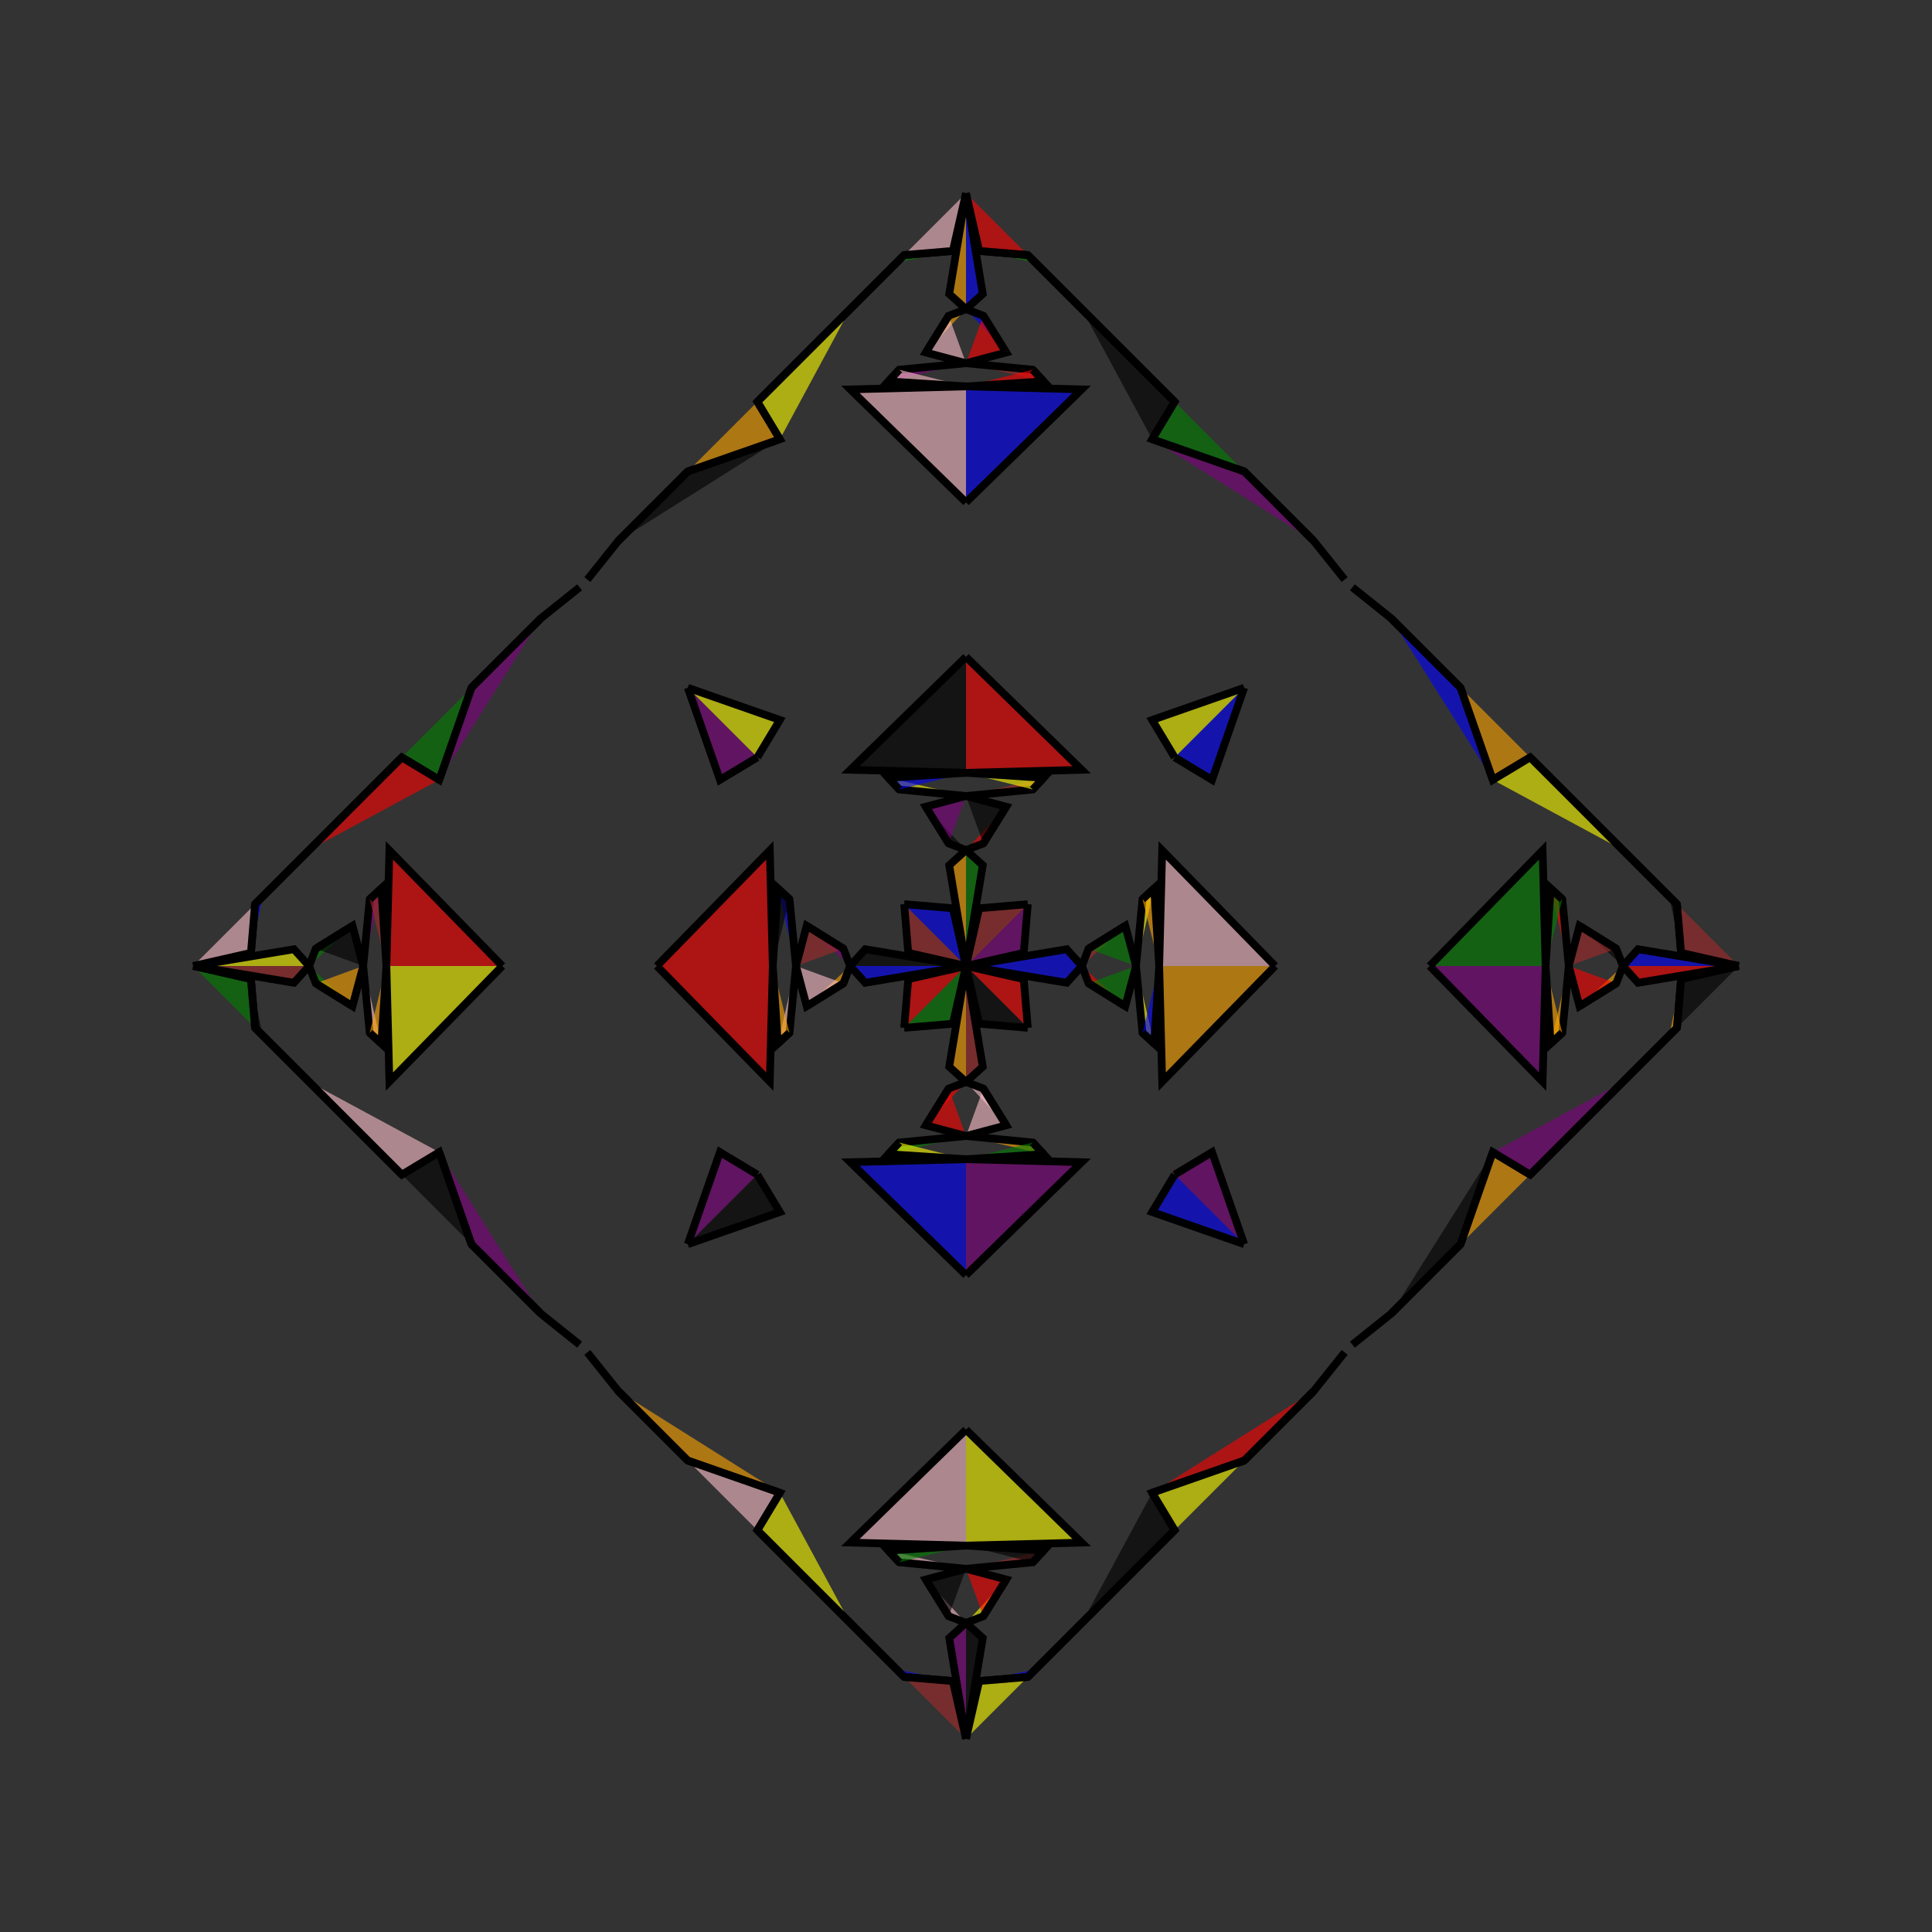 <?xml version="1.0" encoding="UTF-8"?>
<svg xmlns="http://www.w3.org/2000/svg" xmlns:xlink="http://www.w3.org/1999/xlink"
     width="250" height="250" viewBox="-125.0 -125.0 250 250">
<rect x="-125.0" y="-125.0" width="250" height="250" fill="#333333" stroke="none"/>
<defs>
</defs>
<path d="M0.0,-0.0 L13.035,-2.169 L15.0,-0.0" fill="blue" fill-opacity="0.6" stroke="black" stroke-width="1" />
<path d="M0.0,-0.0 L13.035,2.169 L15.0,-0.0" fill="blue" fill-opacity="0.6" stroke="black" stroke-width="1" />
<path d="M27.0,73.0 L15.0,85.0 L9.0,91.0" fill="red" fill-opacity="0.6" stroke="black" stroke-width="1" />
<path d="M27.0,-73.0 L15.0,-85.0 L9.0,-91.0" fill="green" fill-opacity="0.6" stroke="black" stroke-width="1" />
<path d="M15.0,-0.0 L15.86,-2.242 L20.612,-5.2" fill="brown" fill-opacity="0.6" stroke="black" stroke-width="1" />
<path d="M15.0,-0.0 L15.86,2.242 L20.612,5.2" fill="red" fill-opacity="0.6" stroke="black" stroke-width="1" />
<path d="M15.86,-2.242 L20.612,-5.2 L22.0,-0.0" fill="green" fill-opacity="0.6" stroke="black" stroke-width="1" />
<path d="M15.86,2.242 L20.612,5.2 L22.0,-0.0" fill="green" fill-opacity="0.6" stroke="black" stroke-width="1" />
<path d="M22.0,-0.0 L22.84,-8.641 L24.348,-10.043" fill="yellow" fill-opacity="0.6" stroke="black" stroke-width="1" />
<path d="M22.0,-0.0 L22.84,8.641 L24.348,10.043" fill="yellow" fill-opacity="0.6" stroke="black" stroke-width="1" />
<path d="M22.84,-8.641 L24.348,-10.043 L25.0,-0.0" fill="orange" fill-opacity="0.6" stroke="black" stroke-width="1" />
<path d="M22.84,8.641 L24.348,10.043 L25.0,-0.0" fill="blue" fill-opacity="0.6" stroke="black" stroke-width="1" />
<path d="M25.0,-0.0 L25.388,-14.965 L40.0,-0.0" fill="pink" fill-opacity="0.6" stroke="black" stroke-width="1" />
<path d="M25.0,-0.0 L25.388,14.965 L40.0,-0.0" fill="orange" fill-opacity="0.6" stroke="black" stroke-width="1" />
<path d="M49.0,50.0 L45.0,55.0 L36.0,64.0" fill="brown" fill-opacity="0.6" stroke="black" stroke-width="1" />
<path d="M49.0,-50.0 L45.0,-55.0 L36.0,-64.0" fill="red" fill-opacity="0.6" stroke="black" stroke-width="1" />
<path d="M45.0,55.0 L36.0,64.0 L24.087,68.164" fill="red" fill-opacity="0.6" stroke="black" stroke-width="1" />
<path d="M45.0,-55.0 L36.0,-64.0 L24.087,-68.164" fill="purple" fill-opacity="0.6" stroke="black" stroke-width="1" />
<path d="M36.0,-36.0 L31.836,-24.087 L27.0,-27.0" fill="blue" fill-opacity="0.6" stroke="black" stroke-width="1" />
<path d="M36.0,36.0 L31.836,24.087 L27.0,27.0" fill="purple" fill-opacity="0.6" stroke="black" stroke-width="1" />
<path d="M24.087,68.164 L27.0,73.0 L15.0,85.0" fill="black" fill-opacity="0.6" stroke="black" stroke-width="1" />
<path d="M24.087,-68.164 L27.0,-73.0 L15.0,-85.0" fill="black" fill-opacity="0.6" stroke="black" stroke-width="1" />
<path d="M15.0,85.0 L9.0,91.0 L8.0,92.0" fill="orange" fill-opacity="0.6" stroke="black" stroke-width="1" />
<path d="M15.0,-85.0 L9.0,-91.0 L8.0,-92.0" fill="orange" fill-opacity="0.6" stroke="black" stroke-width="1" />
<path d="M9.0,91.0 L8.0,92.0 L1.703,92.528" fill="blue" fill-opacity="0.6" stroke="black" stroke-width="1" />
<path d="M9.0,-91.0 L8.0,-92.0 L1.703,-92.528" fill="green" fill-opacity="0.6" stroke="black" stroke-width="1" />
<path d="M8.0,-8.0 L7.472,-1.703 L0.0,-0.0" fill="purple" fill-opacity="0.6" stroke="black" stroke-width="1" />
<path d="M8.0,8.0 L7.472,1.703 L0.0,-0.0" fill="red" fill-opacity="0.6" stroke="black" stroke-width="1" />
<path d="M0.0,-0.0 L-13.035,-2.169 L-15.0,-0.0" fill="black" fill-opacity="0.6" stroke="black" stroke-width="1" />
<path d="M0.0,-0.0 L-13.035,2.169 L-15.0,-0.0" fill="blue" fill-opacity="0.6" stroke="black" stroke-width="1" />
<path d="M-27.0,73.0 L-15.0,85.0 L-9.0,91.0" fill="purple" fill-opacity="0.6" stroke="black" stroke-width="1" />
<path d="M-27.0,-73.0 L-15.0,-85.0 L-9.0,-91.0" fill="orange" fill-opacity="0.6" stroke="black" stroke-width="1" />
<path d="M-15.0,-0.0 L-15.86,-2.242 L-20.612,-5.2" fill="purple" fill-opacity="0.6" stroke="black" stroke-width="1" />
<path d="M-15.0,-0.0 L-15.86,2.242 L-20.612,5.2" fill="orange" fill-opacity="0.6" stroke="black" stroke-width="1" />
<path d="M-15.86,-2.242 L-20.612,-5.2 L-22.0,-0.0" fill="brown" fill-opacity="0.6" stroke="black" stroke-width="1" />
<path d="M-15.86,2.242 L-20.612,5.2 L-22.0,-0.0" fill="pink" fill-opacity="0.6" stroke="black" stroke-width="1" />
<path d="M-22.0,-0.0 L-22.84,-8.641 L-24.348,-10.043" fill="blue" fill-opacity="0.6" stroke="black" stroke-width="1" />
<path d="M-22.0,-0.0 L-22.84,8.641 L-24.348,10.043" fill="pink" fill-opacity="0.6" stroke="black" stroke-width="1" />
<path d="M-22.84,-8.641 L-24.348,-10.043 L-25.0,-0.0" fill="black" fill-opacity="0.6" stroke="black" stroke-width="1" />
<path d="M-22.84,8.641 L-24.348,10.043 L-25.0,-0.0" fill="orange" fill-opacity="0.6" stroke="black" stroke-width="1" />
<path d="M-25.0,-0.0 L-25.388,-14.965 L-40.0,-0.0" fill="red" fill-opacity="0.6" stroke="black" stroke-width="1" />
<path d="M-25.0,-0.0 L-25.388,14.965 L-40.0,-0.0" fill="red" fill-opacity="0.6" stroke="black" stroke-width="1" />
<path d="M-49.0,50.0 L-45.0,55.0 L-36.0,64.0" fill="black" fill-opacity="0.6" stroke="black" stroke-width="1" />
<path d="M-49.0,-50.0 L-45.0,-55.0 L-36.0,-64.0" fill="blue" fill-opacity="0.6" stroke="black" stroke-width="1" />
<path d="M-45.0,55.0 L-36.0,64.0 L-24.087,68.164" fill="orange" fill-opacity="0.6" stroke="black" stroke-width="1" />
<path d="M-45.0,-55.0 L-36.0,-64.0 L-24.087,-68.164" fill="black" fill-opacity="0.6" stroke="black" stroke-width="1" />
<path d="M-36.0,-36.0 L-31.836,-24.087 L-27.0,-27.0" fill="purple" fill-opacity="0.6" stroke="black" stroke-width="1" />
<path d="M-36.0,36.0 L-31.836,24.087 L-27.0,27.0" fill="purple" fill-opacity="0.6" stroke="black" stroke-width="1" />
<path d="M-24.087,68.164 L-27.0,73.0 L-15.0,85.0" fill="yellow" fill-opacity="0.6" stroke="black" stroke-width="1" />
<path d="M-24.087,-68.164 L-27.0,-73.0 L-15.0,-85.0" fill="yellow" fill-opacity="0.6" stroke="black" stroke-width="1" />
<path d="M-15.0,85.0 L-9.0,91.0 L-8.0,92.0" fill="yellow" fill-opacity="0.6" stroke="black" stroke-width="1" />
<path d="M-15.0,-85.0 L-9.0,-91.0 L-8.0,-92.0" fill="purple" fill-opacity="0.6" stroke="black" stroke-width="1" />
<path d="M-9.0,91.0 L-8.0,92.0 L-1.703,92.528" fill="blue" fill-opacity="0.6" stroke="black" stroke-width="1" />
<path d="M-9.0,-91.0 L-8.0,-92.0 L-1.703,-92.528" fill="green" fill-opacity="0.6" stroke="black" stroke-width="1" />
<path d="M-8.0,-8.0 L-7.472,-1.703 L0.0,-0.0" fill="brown" fill-opacity="0.6" stroke="black" stroke-width="1" />
<path d="M-8.0,8.0 L-7.472,1.703 L0.0,-0.0" fill="red" fill-opacity="0.6" stroke="black" stroke-width="1" />
<path d="M100.0,-0.0 L86.965,2.169 L85.0,-0.0" fill="red" fill-opacity="0.6" stroke="black" stroke-width="1" />
<path d="M100.0,-0.0 L86.965,-2.169 L85.0,-0.0" fill="blue" fill-opacity="0.6" stroke="black" stroke-width="1" />
<path d="M73.0,27.0 L85.0,15.0 L91.0,9.0" fill="black" fill-opacity="0.6" stroke="black" stroke-width="1" />
<path d="M73.0,-27.0 L85.0,-15.0 L91.0,-9.0" fill="yellow" fill-opacity="0.6" stroke="black" stroke-width="1" />
<path d="M85.0,-0.0 L84.14,2.242 L79.388,5.2" fill="orange" fill-opacity="0.6" stroke="black" stroke-width="1" />
<path d="M85.0,-0.0 L84.14,-2.242 L79.388,-5.2" fill="black" fill-opacity="0.6" stroke="black" stroke-width="1" />
<path d="M84.14,2.242 L79.388,5.2 L78.0,-0.0" fill="red" fill-opacity="0.6" stroke="black" stroke-width="1" />
<path d="M84.14,-2.242 L79.388,-5.2 L78.0,-0.0" fill="brown" fill-opacity="0.6" stroke="black" stroke-width="1" />
<path d="M78.0,-0.0 L77.16,8.641 L75.652,10.043" fill="orange" fill-opacity="0.6" stroke="black" stroke-width="1" />
<path d="M78.0,-0.0 L77.16,-8.641 L75.652,-10.043" fill="red" fill-opacity="0.6" stroke="black" stroke-width="1" />
<path d="M77.16,8.641 L75.652,10.043 L75.0,-0.0" fill="orange" fill-opacity="0.6" stroke="black" stroke-width="1" />
<path d="M77.16,-8.641 L75.652,-10.043 L75.0,-0.0" fill="green" fill-opacity="0.6" stroke="black" stroke-width="1" />
<path d="M75.0,-0.0 L74.612,14.965 L60.0,-0.0" fill="purple" fill-opacity="0.6" stroke="black" stroke-width="1" />
<path d="M75.0,-0.0 L74.612,-14.965 L60.0,-0.0" fill="green" fill-opacity="0.6" stroke="black" stroke-width="1" />
<path d="M50.0,49.0 L55.0,45.0 L64.0,36.0" fill="green" fill-opacity="0.6" stroke="black" stroke-width="1" />
<path d="M50.0,-49.0 L55.0,-45.0 L64.0,-36.0" fill="brown" fill-opacity="0.6" stroke="black" stroke-width="1" />
<path d="M55.0,45.0 L64.0,36.0 L68.164,24.087" fill="black" fill-opacity="0.6" stroke="black" stroke-width="1" />
<path d="M55.0,-45.0 L64.0,-36.0 L68.164,-24.087" fill="blue" fill-opacity="0.6" stroke="black" stroke-width="1" />
<path d="M64.0,36.0 L68.164,24.087 L73.0,27.0" fill="orange" fill-opacity="0.6" stroke="black" stroke-width="1" />
<path d="M64.0,-36.0 L68.164,-24.087 L73.0,-27.0" fill="orange" fill-opacity="0.6" stroke="black" stroke-width="1" />
<path d="M68.164,24.087 L73.0,27.0 L85.0,15.0" fill="purple" fill-opacity="0.6" stroke="black" stroke-width="1" />
<path d="M68.164,-24.087 L73.0,-27.0 L85.0,-15.0" fill="yellow" fill-opacity="0.6" stroke="black" stroke-width="1" />
<path d="M85.0,15.0 L91.0,9.0 L92.0,8.0" fill="red" fill-opacity="0.6" stroke="black" stroke-width="1" />
<path d="M85.0,-15.0 L91.0,-9.0 L92.0,-8.0" fill="red" fill-opacity="0.6" stroke="black" stroke-width="1" />
<path d="M91.0,9.0 L92.0,8.0 L92.528,1.703" fill="orange" fill-opacity="0.6" stroke="black" stroke-width="1" />
<path d="M91.0,-9.0 L92.0,-8.0 L92.528,-1.703" fill="black" fill-opacity="0.6" stroke="black" stroke-width="1" />
<path d="M92.0,8.0 L92.528,1.703 L100.0,-0.0" fill="black" fill-opacity="0.6" stroke="black" stroke-width="1" />
<path d="M92.0,-8.0 L92.528,-1.703 L100.0,-0.0" fill="brown" fill-opacity="0.6" stroke="black" stroke-width="1" />
<path d="M0.0,-0.0 L2.169,-13.035 L0.0,-15.0" fill="green" fill-opacity="0.6" stroke="black" stroke-width="1" />
<path d="M0.0,-0.0 L2.169,13.035 L0.0,15.0" fill="brown" fill-opacity="0.6" stroke="black" stroke-width="1" />
<path d="M0.0,100.0 L2.169,86.965 L0.0,85.0" fill="black" fill-opacity="0.6" stroke="black" stroke-width="1" />
<path d="M0.0,-100.0 L2.169,-86.965 L0.0,-85.0" fill="blue" fill-opacity="0.6" stroke="black" stroke-width="1" />
<path d="M0.0,-15.0 L2.242,-15.86 L5.2,-20.612" fill="red" fill-opacity="0.6" stroke="black" stroke-width="1" />
<path d="M0.0,15.0 L2.242,15.86 L5.2,20.612" fill="pink" fill-opacity="0.6" stroke="black" stroke-width="1" />
<path d="M0.0,85.0 L2.242,84.14 L5.2,79.388" fill="yellow" fill-opacity="0.6" stroke="black" stroke-width="1" />
<path d="M0.0,-85.0 L2.242,-84.14 L5.2,-79.388" fill="blue" fill-opacity="0.6" stroke="black" stroke-width="1" />
<path d="M2.242,-15.86 L5.2,-20.612 L0.0,-22.0" fill="black" fill-opacity="0.6" stroke="black" stroke-width="1" />
<path d="M2.242,15.86 L5.2,20.612 L0.0,22.0" fill="pink" fill-opacity="0.6" stroke="black" stroke-width="1" />
<path d="M2.242,84.14 L5.2,79.388 L0.0,78.0" fill="red" fill-opacity="0.6" stroke="black" stroke-width="1" />
<path d="M2.242,-84.14 L5.2,-79.388 L0.0,-78.0" fill="red" fill-opacity="0.6" stroke="black" stroke-width="1" />
<path d="M0.0,-22.0 L8.641,-22.84 L10.043,-24.348" fill="brown" fill-opacity="0.6" stroke="black" stroke-width="1" />
<path d="M0.0,22.0 L8.641,22.84 L10.043,24.348" fill="orange" fill-opacity="0.6" stroke="black" stroke-width="1" />
<path d="M0.0,78.0 L8.641,77.16 L10.043,75.652" fill="brown" fill-opacity="0.6" stroke="black" stroke-width="1" />
<path d="M0.0,-78.0 L8.641,-77.16 L10.043,-75.652" fill="brown" fill-opacity="0.6" stroke="black" stroke-width="1" />
<path d="M8.641,-22.84 L10.043,-24.348 L0.0,-25.0" fill="yellow" fill-opacity="0.6" stroke="black" stroke-width="1" />
<path d="M8.641,22.84 L10.043,24.348 L0.0,25.0" fill="green" fill-opacity="0.6" stroke="black" stroke-width="1" />
<path d="M8.641,77.16 L10.043,75.652 L0.0,75.0" fill="black" fill-opacity="0.6" stroke="black" stroke-width="1" />
<path d="M8.641,-77.16 L10.043,-75.652 L0.0,-75.0" fill="red" fill-opacity="0.6" stroke="black" stroke-width="1" />
<path d="M0.0,-25.0 L14.965,-25.388 L0.0,-40.0" fill="red" fill-opacity="0.6" stroke="black" stroke-width="1" />
<path d="M0.0,25.0 L14.965,25.388 L0.0,40.0" fill="purple" fill-opacity="0.6" stroke="black" stroke-width="1" />
<path d="M0.0,75.0 L14.965,74.612 L0.0,60.0" fill="yellow" fill-opacity="0.6" stroke="black" stroke-width="1" />
<path d="M0.0,-75.0 L14.965,-74.612 L0.0,-60.0" fill="blue" fill-opacity="0.6" stroke="black" stroke-width="1" />
<path d="M36.0,-36.0 L24.087,-31.836 L27.0,-27.0" fill="yellow" fill-opacity="0.6" stroke="black" stroke-width="1" />
<path d="M36.0,36.0 L24.087,31.836 L27.0,27.0" fill="blue" fill-opacity="0.6" stroke="black" stroke-width="1" />
<path d="M36.0,64.0 L24.087,68.164 L27.0,73.0" fill="yellow" fill-opacity="0.6" stroke="black" stroke-width="1" />
<path d="M36.0,-64.0 L24.087,-68.164 L27.0,-73.0" fill="green" fill-opacity="0.6" stroke="black" stroke-width="1" />
<path d="M8.0,-8.0 L1.703,-7.472 L0.0,-0.0" fill="brown" fill-opacity="0.6" stroke="black" stroke-width="1" />
<path d="M8.0,8.0 L1.703,7.472 L0.0,-0.0" fill="black" fill-opacity="0.6" stroke="black" stroke-width="1" />
<path d="M8.0,92.0 L1.703,92.528 L0.0,100.0" fill="yellow" fill-opacity="0.6" stroke="black" stroke-width="1" />
<path d="M8.0,-92.0 L1.703,-92.528 L0.0,-100.0" fill="red" fill-opacity="0.6" stroke="black" stroke-width="1" />
<path d="M0.0,100.0 L-2.169,86.965 L0.0,85.0" fill="purple" fill-opacity="0.6" stroke="black" stroke-width="1" />
<path d="M0.0,-0.0 L-2.169,-13.035 L0.0,-15.0" fill="orange" fill-opacity="0.6" stroke="black" stroke-width="1" />
<path d="M0.0,-0.0 L-2.169,13.035 L0.0,15.0" fill="orange" fill-opacity="0.6" stroke="black" stroke-width="1" />
<path d="M0.0,-100.0 L-2.169,-86.965 L0.0,-85.0" fill="orange" fill-opacity="0.6" stroke="black" stroke-width="1" />
<path d="M0.0,85.0 L-2.242,84.14 L-5.2,79.388" fill="pink" fill-opacity="0.6" stroke="black" stroke-width="1" />
<path d="M0.0,-15.0 L-2.242,-15.86 L-5.2,-20.612" fill="black" fill-opacity="0.6" stroke="black" stroke-width="1" />
<path d="M0.0,15.0 L-2.242,15.86 L-5.2,20.612" fill="red" fill-opacity="0.6" stroke="black" stroke-width="1" />
<path d="M0.0,-85.0 L-2.242,-84.14 L-5.2,-79.388" fill="orange" fill-opacity="0.6" stroke="black" stroke-width="1" />
<path d="M-2.242,84.14 L-5.2,79.388 L0.0,78.0" fill="black" fill-opacity="0.6" stroke="black" stroke-width="1" />
<path d="M-2.242,-15.86 L-5.2,-20.612 L0.0,-22.0" fill="purple" fill-opacity="0.6" stroke="black" stroke-width="1" />
<path d="M-2.242,15.86 L-5.2,20.612 L0.0,22.0" fill="red" fill-opacity="0.6" stroke="black" stroke-width="1" />
<path d="M-2.242,-84.14 L-5.2,-79.388 L0.0,-78.0" fill="pink" fill-opacity="0.6" stroke="black" stroke-width="1" />
<path d="M0.0,78.0 L-8.641,77.16 L-10.043,75.652" fill="pink" fill-opacity="0.6" stroke="black" stroke-width="1" />
<path d="M0.0,-22.0 L-8.641,-22.84 L-10.043,-24.348" fill="yellow" fill-opacity="0.6" stroke="black" stroke-width="1" />
<path d="M0.0,22.0 L-8.641,22.84 L-10.043,24.348" fill="green" fill-opacity="0.6" stroke="black" stroke-width="1" />
<path d="M0.0,-78.0 L-8.641,-77.16 L-10.043,-75.652" fill="purple" fill-opacity="0.6" stroke="black" stroke-width="1" />
<path d="M-8.641,77.16 L-10.043,75.652 L0.0,75.0" fill="green" fill-opacity="0.6" stroke="black" stroke-width="1" />
<path d="M-8.641,-22.84 L-10.043,-24.348 L0.0,-25.0" fill="blue" fill-opacity="0.6" stroke="black" stroke-width="1" />
<path d="M-8.641,22.84 L-10.043,24.348 L0.0,25.0" fill="yellow" fill-opacity="0.6" stroke="black" stroke-width="1" />
<path d="M-8.641,-77.16 L-10.043,-75.652 L0.0,-75.0" fill="pink" fill-opacity="0.6" stroke="black" stroke-width="1" />
<path d="M0.0,75.0 L-14.965,74.612 L0.0,60.0" fill="pink" fill-opacity="0.6" stroke="black" stroke-width="1" />
<path d="M0.0,-25.0 L-14.965,-25.388 L0.0,-40.0" fill="black" fill-opacity="0.6" stroke="black" stroke-width="1" />
<path d="M0.0,25.0 L-14.965,25.388 L0.0,40.0" fill="blue" fill-opacity="0.6" stroke="black" stroke-width="1" />
<path d="M0.0,-75.0 L-14.965,-74.612 L0.0,-60.0" fill="pink" fill-opacity="0.6" stroke="black" stroke-width="1" />
<path d="M-36.0,64.0 L-24.087,68.164 L-27.0,73.0" fill="pink" fill-opacity="0.6" stroke="black" stroke-width="1" />
<path d="M-36.0,-36.0 L-24.087,-31.836 L-27.0,-27.0" fill="yellow" fill-opacity="0.6" stroke="black" stroke-width="1" />
<path d="M-36.0,36.0 L-24.087,31.836 L-27.0,27.0" fill="black" fill-opacity="0.6" stroke="black" stroke-width="1" />
<path d="M-36.0,-64.0 L-24.087,-68.164 L-27.0,-73.0" fill="orange" fill-opacity="0.6" stroke="black" stroke-width="1" />
<path d="M-8.0,92.0 L-1.703,92.528 L0.0,100.0" fill="brown" fill-opacity="0.6" stroke="black" stroke-width="1" />
<path d="M-8.0,-8.0 L-1.703,-7.472 L0.0,-0.0" fill="blue" fill-opacity="0.6" stroke="black" stroke-width="1" />
<path d="M-8.0,8.0 L-1.703,7.472 L0.0,-0.0" fill="green" fill-opacity="0.6" stroke="black" stroke-width="1" />
<path d="M-8.0,-92.0 L-1.703,-92.528 L0.0,-100.0" fill="pink" fill-opacity="0.6" stroke="black" stroke-width="1" />
<path d="M-100.0,-0.0 L-86.965,-2.169 L-85.0,-0.0" fill="yellow" fill-opacity="0.6" stroke="black" stroke-width="1" />
<path d="M-100.0,-0.0 L-86.965,2.169 L-85.0,-0.0" fill="brown" fill-opacity="0.6" stroke="black" stroke-width="1" />
<path d="M-73.0,-27.0 L-85.0,-15.0 L-91.0,-9.0" fill="pink" fill-opacity="0.6" stroke="black" stroke-width="1" />
<path d="M-73.0,27.0 L-85.0,15.0 L-91.0,9.0" fill="blue" fill-opacity="0.6" stroke="black" stroke-width="1" />
<path d="M-85.0,-0.0 L-84.14,-2.242 L-79.388,-5.2" fill="green" fill-opacity="0.6" stroke="black" stroke-width="1" />
<path d="M-85.0,-0.0 L-84.14,2.242 L-79.388,5.2" fill="green" fill-opacity="0.6" stroke="black" stroke-width="1" />
<path d="M-84.14,-2.242 L-79.388,-5.2 L-78.0,-0.0" fill="black" fill-opacity="0.6" stroke="black" stroke-width="1" />
<path d="M-84.14,2.242 L-79.388,5.2 L-78.0,-0.0" fill="orange" fill-opacity="0.6" stroke="black" stroke-width="1" />
<path d="M-78.0,-0.0 L-77.16,-8.641 L-75.652,-10.043" fill="purple" fill-opacity="0.6" stroke="black" stroke-width="1" />
<path d="M-78.0,-0.0 L-77.16,8.641 L-75.652,10.043" fill="pink" fill-opacity="0.6" stroke="black" stroke-width="1" />
<path d="M-77.16,-8.641 L-75.652,-10.043 L-75.0,-0.0" fill="brown" fill-opacity="0.6" stroke="black" stroke-width="1" />
<path d="M-77.16,8.641 L-75.652,10.043 L-75.0,-0.0" fill="orange" fill-opacity="0.6" stroke="black" stroke-width="1" />
<path d="M-75.0,-0.0 L-74.612,-14.965 L-60.0,-0.0" fill="red" fill-opacity="0.6" stroke="black" stroke-width="1" />
<path d="M-75.0,-0.0 L-74.612,14.965 L-60.0,-0.0" fill="yellow" fill-opacity="0.6" stroke="black" stroke-width="1" />
<path d="M-50.0,-49.0 L-55.0,-45.0 L-64.0,-36.0" fill="brown" fill-opacity="0.6" stroke="black" stroke-width="1" />
<path d="M-50.0,49.0 L-55.0,45.0 L-64.0,36.0" fill="pink" fill-opacity="0.6" stroke="black" stroke-width="1" />
<path d="M-55.0,-45.0 L-64.0,-36.0 L-68.164,-24.087" fill="purple" fill-opacity="0.6" stroke="black" stroke-width="1" />
<path d="M-55.0,45.0 L-64.0,36.0 L-68.164,24.087" fill="purple" fill-opacity="0.6" stroke="black" stroke-width="1" />
<path d="M-64.0,-36.0 L-68.164,-24.087 L-73.0,-27.0" fill="green" fill-opacity="0.6" stroke="black" stroke-width="1" />
<path d="M-64.0,36.0 L-68.164,24.087 L-73.0,27.0" fill="black" fill-opacity="0.6" stroke="black" stroke-width="1" />
<path d="M-68.164,-24.087 L-73.0,-27.0 L-85.0,-15.0" fill="red" fill-opacity="0.6" stroke="black" stroke-width="1" />
<path d="M-68.164,24.087 L-73.0,27.0 L-85.0,15.0" fill="pink" fill-opacity="0.6" stroke="black" stroke-width="1" />
<path d="M-85.0,-15.0 L-91.0,-9.0 L-92.0,-8.0" fill="black" fill-opacity="0.6" stroke="black" stroke-width="1" />
<path d="M-85.0,15.0 L-91.0,9.0 L-92.0,8.0" fill="pink" fill-opacity="0.6" stroke="black" stroke-width="1" />
<path d="M-91.0,-9.0 L-92.0,-8.0 L-92.528,-1.703" fill="blue" fill-opacity="0.6" stroke="black" stroke-width="1" />
<path d="M-91.0,9.0 L-92.0,8.0 L-92.528,1.703" fill="black" fill-opacity="0.6" stroke="black" stroke-width="1" />
<path d="M-92.0,-8.0 L-92.528,-1.703 L-100.0,-0.0" fill="pink" fill-opacity="0.6" stroke="black" stroke-width="1" />
<path d="M-92.0,8.0 L-92.528,1.703 L-100.0,-0.0" fill="green" fill-opacity="0.6" stroke="black" stroke-width="1" />
</svg>